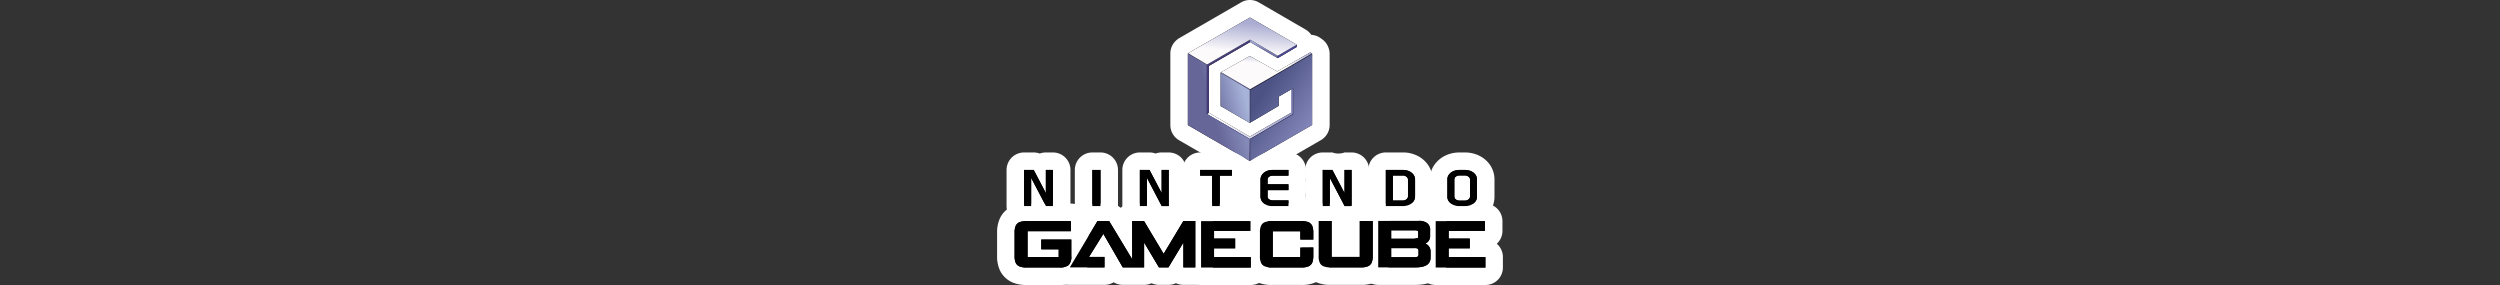 <svg xmlns="http://www.w3.org/2000/svg" xmlns:xlink="http://www.w3.org/1999/xlink" viewBox="0 0 1000 114"><rect x="0" y="0" width="1000" height="114" fill="#333333" stroke="none"/><defs><linearGradient id="linear-gradient" x1="486.406" y1="-267.403" x2="523.458" y2="-261.239" gradientTransform="matrix(1, 0, 0, -1, -0.005, -218.222)" gradientUnits="userSpaceOnUse"><stop offset="0.037" stop-color="#fff"/><stop offset="0.896" stop-color="#898cbf"/></linearGradient><linearGradient id="linear-gradient-2" x1="488.294" y1="700.45" x2="500.096" y2="700.45" gradientTransform="translate(-0.045 -668.01)" gradientUnits="userSpaceOnUse"><stop offset="0" stop-color="#6e70a9"/><stop offset="0.969" stop-color="#514a8e"/></linearGradient><linearGradient id="linear-gradient-3" x1="500.008" y1="703.751" x2="500.159" y2="703.751" xlink:href="#linear-gradient-2"/><linearGradient id="linear-gradient-4" x1="504.704" y1="-256.081" x2="525.295" y2="-269.598" gradientTransform="matrix(1, 0, 0, -1, -0.005, -218.222)" gradientUnits="userSpaceOnUse"><stop offset="0" stop-color="#4c5284"/><stop offset="1" stop-color="#8789bc"/></linearGradient><linearGradient id="linear-gradient-5" x1="499.805" y1="-282.222" x2="499.661" y2="-273.041" gradientTransform="matrix(1, 0, 0, -1, -0.005, -218.222)" gradientUnits="userSpaceOnUse"><stop offset="0.11" stop-color="#4c407e"/><stop offset="0.89" stop-color="#669"/><stop offset="1" stop-color="#a7b3d9"/><stop offset="1" stop-color="#9ba5cd"/></linearGradient><linearGradient id="linear-gradient-6" x1="477.369" y1="-261.988" x2="505.599" y2="-254.142" gradientTransform="matrix(1, 0, 0, -1, -0.005, -218.222)" gradientUnits="userSpaceOnUse"><stop offset="0.233" stop-color="#669"/><stop offset="0.724" stop-color="#a7b3d9"/></linearGradient><linearGradient id="linear-gradient-7" x1="477.857" y1="-263.74" x2="506.086" y2="-255.895" gradientTransform="matrix(1, 0, 0, -1, -0.005, -218.222)" gradientUnits="userSpaceOnUse"><stop offset="0.233" stop-color="#669"/><stop offset="0.991" stop-color="#a7b3d9"/></linearGradient><linearGradient id="linear-gradient-8" x1="484.178" y1="-265.07" x2="495.403" y2="-271.076" gradientTransform="matrix(1, 0, 0, -1, -0.005, -218.222)" xlink:href="#linear-gradient-2"/><linearGradient id="linear-gradient-9" x1="500.852" y1="-235.476" x2="507.979" y2="-238.943" gradientTransform="matrix(1, 0, 0, -1, -0.005, -218.222)" gradientUnits="userSpaceOnUse"><stop offset="0.037" stop-color="#9ea5d3"/><stop offset="0.902" stop-color="#7675ae"/></linearGradient><linearGradient id="linear-gradient-10" x1="497.924" y1="-227.308" x2="496.243" y2="-245.986" gradientTransform="matrix(1, 0, 0, -1, -0.005, -218.222)" gradientUnits="userSpaceOnUse"><stop offset="0" stop-color="#aaacd2"/><stop offset="0.626" stop-color="#fcfafb"/></linearGradient><linearGradient id="linear-gradient-11" x1="508.253" y1="-225.148" x2="506.572" y2="-243.827" gradientTransform="matrix(1, 0, 0, -1, -0.005, -218.222)" gradientUnits="userSpaceOnUse"><stop offset="0.674" stop-color="#aaacd2"/><stop offset="1" stop-color="#fcfafb"/></linearGradient></defs><title>logo</title><g id="Layer_2" data-name="Layer 2"><rect x="471.329" y="72.269" width="12.167" height="10.161" fill="#fff"/><rect x="491.227" y="75.207" width="9.088" height="7.222" fill="#fff"/></g><g id="Ebene_1" data-name="Ebene 1"><path d="M499.91,67.803a4.021,4.021,0,0,1-1.891-.471L473.388,53.066a3.5,3.5,0,0,1-1.746-3.029V21.394a3.502,3.502,0,0,1,1.025-2.475l.099-.099a3.514,3.514,0,0,1,.723-.555L498.221,3.97a3.501,3.501,0,0,1,3.508.002L520.465,14.836a3.501,3.501,0,0,1,1.744,3.028v.137l.189-.109a3.5,3.5,0,0,1,3.804.205l.643.468a3.494,3.494,0,0,1,1.232,1.642l.073.203a3.493,3.493,0,0,1,.208,1.188V49.989a3.5,3.5,0,0,1-1.751,3.032L501.8,67.335a3.5,3.5,0,0,1-1.749.468Z"/><path d="M499.973,7l18.737,10.864v.91l-7.635,4.478-11.023-6.426L483.564,26.367l-.018,18.737,16.364,9.509L516.336,45.142l-0-0.0.066-.038V35.8l.745-.43v-.001L511.512,38.627v3.704l-11.461,6.742-.141.095L488.249,42.426V29.073l.184-.184L499.902,22.41l10.927,6.168,13.313-7.652.643.468.073.203V49.988l-24.807,14.314h-.278l-24.632-14.266V21.394l.099-.099L499.973,7m0-7a6.995,6.995,0,0,0-3.503.94L471.737,15.235a7,7,0,0,0-1.446,1.109l-.099.099a7,7,0,0,0-2.051,4.951V50.037a7,7,0,0,0,3.492,6.057l24.632,14.266a7,7,0,0,0,3.508.943h.278a7,7,0,0,0,3.499-.937l24.807-14.314a7,7,0,0,0,3.501-6.063V21.598a7,7,0,0,0-.41-2.361l-.073-.203a7,7,0,0,0-2.474-3.301l-.643-.468a6.995,6.995,0,0,0-3.754-1.328,6.993,6.993,0,0,0-2.283-2.128L503.484.944A6.996,6.996,0,0,0,499.973,0Z" fill="#fff"/><path d="M508.764,85.929a8.815,8.815,0,0,1-3.814-.844q-.129-.061-.252-.131a8.52,8.52,0,0,1-2.69-2.281c-.043-.057-.084-.115-.124-.174a7.175,7.175,0,0,1-1.179-3.507c-.006-.082-.009-.163-.009-.245V71.711c0-.078.003-.157.008-.235a6.856,6.856,0,0,1,1.348-3.731,7.853,7.853,0,0,1,2.985-2.417,8.987,8.987,0,0,1,3.819-.844H515.38a3.5,3.5,0,0,1,3.5,3.5v2.283a3.485,3.485,0,0,1-.454,1.726,3.489,3.489,0,0,1,.453,1.724v2.331a3.486,3.486,0,0,1-.663,2.05,3.48,3.48,0,0,1,.662,2.049v2.283a3.5,3.5,0,0,1-3.5,3.5Z"/><path d="M515.38,67.983v2.283h-6.339a2.449,2.449,0,0,0-1.394.42,1.369,1.369,0,0,0-.608,1.12v1.911h8.341v2.331h-8.341v2.609a1.283,1.283,0,0,0,.608,1.07,2.454,2.454,0,0,0,1.394.42h6.337v2.283h-6.614a5.328,5.328,0,0,1-2.331-.514,5.185,5.185,0,0,1-1.631-1.349,3.69,3.69,0,0,1-.606-1.819V71.711a3.349,3.349,0,0,1,.653-1.864,4.406,4.406,0,0,1,1.676-1.352,5.532,5.532,0,0,1,2.331-.512h6.524m0-7h-6.524a12.448,12.448,0,0,0-5.278,1.162,11.511,11.511,0,0,0-4.335,3.509,10.298,10.298,0,0,0-2.032,5.585q-.016.235-.016.472v7.035q0,.247.017.493a10.641,10.641,0,0,0,1.753,5.192q.117.177.246.347a12.048,12.048,0,0,0,3.752,3.215q.245.14.501.26a12.403,12.403,0,0,0,5.299,1.175h6.614a7,7,0,0,0,7-7V80.146a6.999,6.999,0,0,0-.304-2.047,6.998,6.998,0,0,0,.306-2.052V73.716a7.013,7.013,0,0,0-.214-1.724,7.008,7.008,0,0,0,.214-1.726V67.983a7,7,0,0,0-7-7Z" fill="#fff"/><path d="M554.325,85.929a3.5,3.5,0,0,1-3.5-3.5V67.984a3.5,3.5,0,0,1,3.5-3.5h6.966a9.043,9.043,0,0,1,3.848.837,7.611,7.611,0,0,1,3.042,2.423,6.75,6.75,0,0,1,1.34,3.72c.005.078.008.157.008.235v6.968c0,.078-.003.157-.008.235A6.921,6.921,0,0,1,568.173,82.68a8.082,8.082,0,0,1-2.948,2.37q-.045.023-.091.044a9.774,9.774,0,0,1-3.663.831c-.06.003-.12.004-.18.004Z"/><path d="M561.291,67.984a5.554,5.554,0,0,1,2.37.511,4.212,4.212,0,0,1,1.717,1.347,3.33,3.33,0,0,1,.649,1.858v6.968a3.46,3.46,0,0,1-.649,1.904,4.626,4.626,0,0,1-1.717,1.347,6.344,6.344,0,0,1-2.37.511h-6.966V67.984h6.966m-4.134,12.216H561.197a1.999,1.999,0,0,0,1.351-.464,1.428,1.428,0,0,0,.648-1.114V71.794a1.422,1.422,0,0,0-.648-1.115,1.995,1.995,0,0,0-1.351-.464h-4.04v9.985m4.134-19.216h-6.966a7,7,0,0,0-7,7V82.429a7,7,0,0,0,7,7h6.966q.179,0,.358-.009a13.182,13.182,0,0,0,4.957-1.151q.093-.043.185-.089a11.501,11.501,0,0,0,4.192-3.414,10.335,10.335,0,0,0,2.03-5.632q.016-.233.016-.466V71.699q0-.237-.016-.473a10.295,10.295,0,0,0-2.04-5.593,11.134,11.134,0,0,0-4.425-3.517,12.523,12.523,0,0,0-5.256-1.133Z" fill="#fff"/><path d="M583.615,85.93a8.962,8.962,0,0,1-3.81-.829A7.547,7.547,0,0,1,576.791,82.7a6.414,6.414,0,0,1-1.34-3.928v-7.085A6.569,6.569,0,0,1,576.798,67.704a8.006,8.006,0,0,1,2.916-2.346c.031-.016.063-.031.096-.046a9.554,9.554,0,0,1,3.623-.824c.061-.003.122-.005.183-.005H586.131c.062,0,.123.001.185.005a9.664,9.664,0,0,1,3.621.826c.031.014.062.029.092.043a8.035,8.035,0,0,1,2.927,2.358,6.851,6.851,0,0,1,1.33,3.748c.005.074.007.149.007.224v7.085A6.516,6.516,0,0,1,592.952,82.702a7.645,7.645,0,0,1-3.086,2.431,8.856,8.856,0,0,1-3.735.797Z"/><path d="M586.131,67.983a6.258,6.258,0,0,1,2.331.504,4.55,4.55,0,0,1,1.691,1.325,3.402,3.402,0,0,1,.64,1.874v7.085a3.066,3.066,0,0,1-.64,1.83,4.149,4.149,0,0,1-1.691,1.326,5.466,5.466,0,0,1-2.331.502h-2.515a5.469,5.469,0,0,1-2.333-.502,4.147,4.147,0,0,1-1.691-1.326,2.963,2.963,0,0,1-.641-1.83V71.687a3.084,3.084,0,0,1,.641-1.874,4.547,4.547,0,0,1,1.691-1.326,6.249,6.249,0,0,1,2.333-.504h2.515m-2.424,12.252h2.332a2.209,2.209,0,0,0,1.325-.459,1.409,1.409,0,0,0,.64-1.097V71.734a1.408,1.408,0,0,0-.64-1.099,2.57,2.57,0,0,0-1.325-.458h-2.332a2.876,2.876,0,0,0-1.373.458,1.489,1.489,0,0,0-.593,1.099v6.946a1.49,1.49,0,0,0,.593,1.097,2.455,2.455,0,0,0,1.373.459m2.424-19.252h-2.515q-.184,0-.367.01a13.091,13.091,0,0,0-4.916,1.147q-.094.044-.186.09a11.427,11.427,0,0,0-4.165,3.397,10.012,10.012,0,0,0-2.03,6.06v7.085a9.985,9.985,0,0,0,2.046,6.038,11.067,11.067,0,0,0,4.402,3.497,12.44,12.44,0,0,0,5.215,1.123h2.515a12.435,12.435,0,0,0,5.212-1.123,11.087,11.087,0,0,0,4.409-3.504,9.994,9.994,0,0,0,2.041-6.031v-7.085q0-.226-.015-.451a10.295,10.295,0,0,0-2.033-5.634,11.412,11.412,0,0,0-4.149-3.374q-.09-.045-.182-.088a13.093,13.093,0,0,0-4.911-1.147q-.185-.01-.371-.01Z" fill="#fff"/><path d="M418.385,85.929a3.499,3.499,0,0,1-2.958-1.629,3.499,3.499,0,0,1-2.959,1.629h-2.843a3.5,3.5,0,0,1-3.5-3.5V67.984a3.5,3.5,0,0,1,3.5-3.5h3.868a3.502,3.502,0,0,1,2.423.974,3.485,3.485,0,0,1,2.422-.974h2.843a3.5,3.5,0,0,1,3.5,3.5V82.429a3.5,3.5,0,0,1-3.5,3.5Z"/><path d="M421.181,67.984V82.429h-2.796l-5.917-11.275V82.429h-2.843V67.984H413.493l4.845,9.227V67.984h2.843m0-7h-2.843a6.986,6.986,0,0,0-2.425.431,6.993,6.993,0,0,0-2.42-.431h-3.868a7,7,0,0,0-7,7V82.429a7,7,0,0,0,7,7h2.843a6.973,6.973,0,0,0,2.96-.655,6.993,6.993,0,0,0,2.957.655h2.796a7,7,0,0,0,7-7V67.984a7,7,0,0,0-7-7Z" fill="#fff"/><path d="M464.7,85.929a3.5,3.5,0,0,1-2.958-1.629,3.499,3.499,0,0,1-2.959,1.629h-2.843a3.5,3.5,0,0,1-3.5-3.5V67.984a3.5,3.5,0,0,1,3.5-3.5h3.867a3.501,3.501,0,0,1,2.423.974,3.487,3.487,0,0,1,2.423-.974h2.843a3.5,3.5,0,0,1,3.5,3.5V82.429a3.5,3.5,0,0,1-3.5,3.5Z"/><path d="M467.496,67.984V82.429h-2.796l-5.917-11.275V82.429h-2.843V67.984H459.808l4.846,9.227V67.984h2.843m0-7h-2.843a6.988,6.988,0,0,0-2.425.432,6.993,6.993,0,0,0-2.42-.432h-3.868a7,7,0,0,0-7,7V82.429a7,7,0,0,0,7,7h2.843a6.974,6.974,0,0,0,2.96-.655,6.993,6.993,0,0,0,2.957.655h2.796a7,7,0,0,0,7-7V67.984a7,7,0,0,0-7-7Z" fill="#fff"/><path d="M537.851,85.929a3.5,3.5,0,0,1-2.958-1.629,3.499,3.499,0,0,1-2.959,1.629H529.091a3.5,3.5,0,0,1-3.5-3.5V67.984a3.5,3.5,0,0,1,3.5-3.5h3.869a3.5,3.5,0,0,0,4.845,0h2.843a3.5,3.5,0,0,1,3.5,3.5V82.429a3.5,3.5,0,0,1-3.5,3.5Z"/><path d="M540.647,67.984V82.429H537.851L531.934,71.154V82.429h-2.843V67.984h3.869l4.845,9.227V67.984h2.842m0-7H537.805a7.017,7.017,0,0,1-4.845,0h-3.869a7,7,0,0,0-7,7V82.429a7,7,0,0,0,7,7H531.934a6.974,6.974,0,0,0,2.96-.655,6.993,6.993,0,0,0,2.957.655h2.796a7,7,0,0,0,7-7V67.984a7,7,0,0,0-7-7Z" fill="#fff"/><rect x="433.435" y="64.484" width="10.261" height="21.445" rx="3.5"/><path d="M440.196,67.984V82.429h-3.261V67.984h3.261m0-7h-3.261a7,7,0,0,0-7,7V82.429a7,7,0,0,0,7,7h3.261a7,7,0,0,0,7-7V67.984a7,7,0,0,0-7-7Z" fill="#fff"/><path d="M484.846,85.93a3.5,3.5,0,0,1-3.5-3.5V73.766H480.048a3.5,3.5,0,0,1-3.5-3.5V67.984a3.5,3.5,0,0,1,3.5-3.5l12.72-0a3.5,3.5,0,0,1,3.5,3.5v2.283a3.5,3.5,0,0,1-3.5,3.5H491.422V82.43a3.5,3.5,0,0,1-3.5,3.5Z"/><path d="M492.768,67.983v2.283h-4.845v12.164h-3.077v-12.163h-4.798V67.984l-.001-0h12.721m0-7h-12.721a7.003,7.003,0,0,0-6.999,7.152v2.131a7.003,7.003,0,0,0,4.798,6.647v5.517a7,7,0,0,0,7,7h3.077a7,7,0,0,0,7-7V76.928a7.003,7.003,0,0,0,4.845-6.662V67.983a7,7,0,0,0-7-7Z" fill="#fff"/><path d="M574.276,110.5a3.5,3.5,0,0,1-3.5-3.5V88.444a3.5,3.5,0,0,1,3.5-3.5h19.703a3.5,3.5,0,0,1,3.5,3.5v3.904a3.5,3.5,0,0,1-3.5,3.5h-2.562v3.473h2.745a3.5,3.5,0,0,1,3.5,3.5v4.18a3.5,3.5,0,0,1-3.5,3.5Z"/><path d="M593.979,88.444v3.904H579.468v3.08h8.449v3.901h-8.449V102.82h14.694V107H574.275V88.444H593.979m0-7H574.275a7,7,0,0,0-7,7V107a7,7,0,0,0,7,7h19.886a7,7,0,0,0,7-7v-4.18a6.984,6.984,0,0,0-2.447-5.317,6.981,6.981,0,0,0,2.265-5.155V88.444a7,7,0,0,0-7-7Z" fill="#fff"/><path d="M551.287,110.463a3.5,3.5,0,0,1-3.5-3.5V88.363a3.5,3.5,0,0,1,3.5-3.5h16.213a8.544,8.544,0,0,1,5.66,1.754,6.746,6.746,0,0,1,2.388,5.657v2.104a6.997,6.997,0,0,1-.623,2.949,7.357,7.357,0,0,1,.805,3.434V103.014c0,2.207-.91,7.351-9.338,7.449H551.287Z"/><path d="M567.5,88.363a5.142,5.142,0,0,1,3.444.964,3.316,3.316,0,0,1,1.104,2.894v2.158A3.106,3.106,0,0,1,570.116,97.412a3.403,3.403,0,0,1,2.114,3.35v2.252c0,2.618-1.929,3.904-5.878,3.949h-15.064V88.363h16.213m-11.022,7.119H565.752l1.289-.228a.593.593,0,0,0,.229-.596V92.957a.671.671,0,0,0-.229-.644,3.074,3.074,0,0,0-1.289-.183h-9.275v3.352m0,7.395H565.8a2.191,2.191,0,0,0,1.333-.275,1.088,1.088,0,0,0,.275-.872V100.397a1.216,1.216,0,0,0-.275-.919A2.724,2.724,0,0,0,565.8,99.247h-9.323v3.629m11.022-21.513H551.287a7,7,0,0,0-7,7V106.963a7,7,0,0,0,7,7h15.064l.081-0c9.446-.109,12.797-5.966,12.797-10.949v-2.252a11.163,11.163,0,0,0-.558-3.531,10.777,10.777,0,0,0,.376-2.852V92.317A10.282,10.282,0,0,0,575.383,83.913a11.928,11.928,0,0,0-7.883-2.55Z" fill="#fff"/><path d="M543.986,110.45h-11.459c-.177.005-.35.008-.518.008a9.78,9.78,0,0,1-3.841-.678,6.147,6.147,0,0,1-3.439-3.234,9.339,9.339,0,0,1-.764-4.259V88.393a3.5,3.5,0,0,1,3.5-3.5h5.188a3.5,3.5,0,0,1,3.5,3.5V99.27h4.253V88.393a3.5,3.5,0,0,1,3.5-3.5h5.188a3.5,3.5,0,0,1,3.5,3.5l.002,13.963a9.913,9.913,0,0,1-.789,4.238,6.356,6.356,0,0,1-3.416,3.187,9.911,9.911,0,0,1-3.887.678C544.336,110.459,544.163,110.456,543.986,110.45Z"/><path d="M549.097,88.394v13.963a6.64,6.64,0,0,1-.459,2.756,2.824,2.824,0,0,1-1.563,1.425,6.518,6.518,0,0,1-2.569.421q-.224,0-.461-.008H532.469q-.237.008-.459.008a6.324,6.324,0,0,1-2.526-.421,2.679,2.679,0,0,1-1.563-1.425,5.937,5.937,0,0,1-.457-2.756V88.394h5.188v14.376h11.253V88.394h5.191m0-7H543.906a6.989,6.989,0,0,0-5.627,2.835,6.989,6.989,0,0,0-5.626-2.835h-5.188a7,7,0,0,0-7,7v13.835a12.771,12.771,0,0,0,1.071,5.753,9.61,9.61,0,0,0,5.315,5.042,13.216,13.216,0,0,0,5.159.935q.277,0,.569-.008h11.355q.292.008.571.008a13.329,13.329,0,0,0,5.211-.938,9.88,9.88,0,0,0,5.178-4.769q.045-.09.088-.182a13.306,13.306,0,0,0,1.115-5.713V88.394a7,7,0,0,0-7-7Z" fill="#fff"/><path d="M520.26,110.48H509.034c-.178.005-.351.008-.52.008a9.79,9.79,0,0,1-3.843-.677,6.135,6.135,0,0,1-3.438-3.237,9.336,9.336,0,0,1-.765-4.252V93.128a9.382,9.382,0,0,1,.749-4.219,6.198,6.198,0,0,1,3.365-3.277q.085-.038.173-.07a11.797,11.797,0,0,1,4.22-.638h11.343a11.924,11.924,0,0,1,4.221.64c.084.031.166.066.247.104a6.506,6.506,0,0,1,3.244,3.143c.02.041.038.083.057.124a10.54,10.54,0,0,1,.739,4.129v2.756a3.484,3.484,0,0,1-.379,1.585,3.494,3.494,0,0,1,.379,1.583V102.387a10.88,10.88,0,0,1-.711,4.057c-.037.093-.078.185-.124.274a6.502,6.502,0,0,1-3.379,3.096,9.659,9.659,0,0,1-3.845.674C520.603,110.488,520.433,110.485,520.26,110.48Zm-3.625-11.18v-.265a3.482,3.482,0,0,1,.391-1.608,3.485,3.485,0,0,1-.386-1.414h-4.025V99.3Z"/><path d="M520.319,88.424a8.748,8.748,0,0,1,2.986.414,3.078,3.078,0,0,1,1.563,1.47,7.139,7.139,0,0,1,.459,2.756v2.756h-5.192V92.514H509.114v10.287h11.021V99.035l5.192-.048v3.4a7.46,7.46,0,0,1-.459,2.754,2.989,2.989,0,0,1-1.562,1.427,6.466,6.466,0,0,1-2.535.42q-.22,0-.451-.008H508.976q-.239.008-.463.008a6.34,6.34,0,0,1-2.525-.42,2.675,2.675,0,0,1-1.56-1.427,5.936,5.936,0,0,1-.458-2.754V93.063a5.939,5.939,0,0,1,.458-2.756,2.742,2.742,0,0,1,1.56-1.47,8.606,8.606,0,0,1,2.988-.414h11.343m0-7h-11.343a15.15,15.15,0,0,0-5.45.861q-.175.066-.347.141a9.63,9.63,0,0,0-5.168,5.083,12.815,12.815,0,0,0-1.041,5.678v9.076a12.775,12.775,0,0,0,1.071,5.744,9.607,9.607,0,0,0,5.311,5.047,13.223,13.223,0,0,0,5.16.935q.28,0,.574-.008h11.119q.288.008.564.008a13.386,13.386,0,0,0,5.241-.964,9.995,9.995,0,0,0,5.109-4.734q.134-.266.245-.543a14.352,14.352,0,0,0,.962-5.359v-3.4a6.998,6.998,0,0,0-.181-1.581,7.023,7.023,0,0,0,.181-1.588V93.063a13.983,13.983,0,0,0-1.021-5.502q-.054-.126-.112-.249a10.056,10.056,0,0,0-4.923-4.815q-.244-.114-.496-.209a15.324,15.324,0,0,0-5.456-.865Z" fill="#fff"/><path d="M480.427,110.5a3.5,3.5,0,0,1-3.5-3.5V88.444a3.5,3.5,0,0,1,3.5-3.5H500.131a3.5,3.5,0,0,1,3.5,3.5v3.904a3.5,3.5,0,0,1-3.5,3.5h-2.562v3.473h2.746a3.5,3.5,0,0,1,3.5,3.5v4.18a3.5,3.5,0,0,1-3.5,3.5Z"/><path d="M500.131,88.444v3.904h-14.513v3.08h8.451v3.901H485.618V102.82h14.696V107H480.426V88.444h19.704m0-7H480.426a7,7,0,0,0-7,7V107a7,7,0,0,0,7,7h19.888a7,7,0,0,0,7-7v-4.18a6.984,6.984,0,0,0-2.448-5.318,6.981,6.981,0,0,0,2.264-5.155V88.444a7,7,0,0,0-7-7Z" fill="#fff"/><path d="M427.933,110.45a3.5,3.5,0,0,1-3.006-5.293L435.994,86.6a3.5,3.5,0,0,1,3.006-1.707h4.639a3.5,3.5,0,0,1,2.997,1.691l2.736,4.533V88.393a3.5,3.5,0,0,1,3.5-3.5h4.73a3.499,3.499,0,0,1,3.004,1.704l4.857,8.126,4.893-8.134a3.499,3.499,0,0,1,2.999-1.696l4.774-0a3.5,3.5,0,0,1,3.5,3.5v18.556a3.5,3.5,0,0,1-3.5,3.5h-4.775a3.498,3.498,0,0,1-2.985-1.672,3.499,3.499,0,0,1-2.984,1.672h-3.812a3.501,3.501,0,0,1-2.962-1.635,3.496,3.496,0,0,1-2.962,1.635h-8.542a3.5,3.5,0,0,1-3.029-1.747l-.794-1.373a3.5,3.5,0,0,1-3.479,3.12Z"/><path d="M478.129,88.393v18.555h-4.776V97.029l-5.97,9.919H463.571l-5.924-9.919v9.919h-8.542l-7.762-13.41-5.741,9.231h6.2v4.18H427.933L439,88.394h4.638l9.233,15.295v-15.295h4.73l7.853,13.137,7.9-13.137-.001-0h4.776m0-7h-4.776a7.001,7.001,0,0,0-6.078,3.526l-1.803,2.999-1.863-3.116a7,7,0,0,0-6.008-3.408h-4.73a6.974,6.974,0,0,0-4.616,1.738,6.999,6.999,0,0,0-4.616-1.738H439a7,7,0,0,0-6.012,3.414L421.921,103.364a7,7,0,0,0,6.012,10.586h13.869a6.967,6.967,0,0,0,3.653-1.028,6.996,6.996,0,0,0,3.65,1.027h8.542a6.975,6.975,0,0,0,2.964-.657,6.994,6.994,0,0,0,2.96.657h3.813a6.994,6.994,0,0,0,2.983-.667,6.972,6.972,0,0,0,2.987.667h4.776a7,7,0,0,0,7-7V88.393a7,7,0,0,0-7-7Z" fill="#fff"/><path d="M410.402,110.496a9.996,9.996,0,0,1-3.861-.678,6.295,6.295,0,0,1-3.374-3.106,9.789,9.789,0,0,1-.829-4.319V93.071a9.763,9.763,0,0,1,.792-4.242,6.362,6.362,0,0,1,3.324-3.19c.057-.025.115-.048.174-.07a11.961,11.961,0,0,1,4.217-.638H428.344a3.5,3.5,0,0,1,3.5,3.5V92.475a3.485,3.485,0,0,1-.34,1.507,3.484,3.484,0,0,1,.524,1.843v6.568a8.015,8.015,0,0,1-2.083,6.104q-.078.077-.16.149a8.529,8.529,0,0,1-5.885,1.844s-.276-.001-.417-.005l-12.579.001Q410.648,110.496,410.402,110.496Z"/><path d="M428.344,88.43V92.475H411.028v10.332h12.447V99.732H416.494V95.825h12.033v6.568a4.781,4.781,0,0,1-1.058,3.629,5.321,5.321,0,0,1-3.571.969c-.108,0-.218-.001-.33-.004H410.844q-.226.008-.441.008a6.508,6.508,0,0,1-2.545-.421,2.816,2.816,0,0,1-1.56-1.426,6.604,6.604,0,0,1-.46-2.756V93.071a6.598,6.598,0,0,1,.46-2.756,2.889,2.889,0,0,1,1.56-1.47,8.788,8.788,0,0,1,2.986-.415h17.499m0-7H410.844a15.354,15.354,0,0,0-5.447.862q-.175.066-.346.141a9.898,9.898,0,0,0-5.096,4.922,13.267,13.267,0,0,0-1.117,5.716v9.322a13.271,13.271,0,0,0,1.123,5.729q.036.076.073.152a9.872,9.872,0,0,0,5.187,4.786,13.474,13.474,0,0,0,5.181.936q.272,0,.553-.008h12.535q.206.004.407.004a11.997,11.997,0,0,0,8.204-2.721q.163-.144.317-.298a11.42,11.42,0,0,0,3.108-8.659V95.825a7,7,0,0,0-.304-2.048,7.043,7.043,0,0,0,.121-1.302V88.43a7,7,0,0,0-7-7Z" fill="#fff"/><g id="Layer_6" data-name="Layer 6"><line x1="488.632" y1="52.722" x2="488.112" y2="52.334" fill="none"/></g><g id="_3D_PART" data-name="3D PART"><polygon points="516.402 35.8 516.402 45.104 499.911 54.613 483.546 45.104 482.811 45.604 499.911 55.63 517.146 45.665 517.146 35.37 516.402 35.8" fill="url(#linear-gradient)"/></g><g id="black_line_thing" data-name="black line thing"><polygon points="516.402 45.063 517.146 45.601 517.146 45.665 517.099 45.7 516.336 45.142 516.402 45.104 516.402 45.063" fill="#7a7eae"/></g><g id="dark_purple_top_line" data-name="dark purple top line"><polygon points="500.051 35.693 488.432 28.889 488.249 29.073 499.911 35.991 500.051 35.693" fill="url(#linear-gradient-2)"/><polygon points="500.014 35.693 500.099 35.693 500.114 35.789 499.963 35.789 500.014 35.693" fill="url(#linear-gradient-3)"/></g><g id="top_black_line" data-name="top black line"><polygon points="500.051 35.991 500.051 35.693 524.786 21.394 524.859 21.598 500.051 35.991" fill="#120f22"/></g><g id="LOGO_DARK_LINES" data-name="LOGO DARK LINES"><polygon points="500.051 64.303 500.217 55.769 517.385 45.875 517.448 35.281 517.146 35.281 517.146 45.665 499.911 55.63 499.849 64.303 500.051 64.303" fill="#453d76"/></g><g id="LOGO"><polygon points="500.051 49.073 500.051 35.991 524.859 21.598 524.859 49.988 500.051 64.303 500.051 55.697 517.283 45.775 517.283 35.29 511.512 38.627 511.512 42.33 500.051 49.073" fill="url(#linear-gradient-4)"/></g><g id="BOTTOM_LAIN_LEFT_LIGHT_LINE" data-name="BOTTOM LAIN LEFT LIGHT LINE"><polyline points="499.774 64.303 499.911 64.303 499.911 55.63 499.423 55.343 499.774 64.303" fill="url(#linear-gradient-5)"/></g><g id="underneath"><polyline points="482.772 25.775 482.877 25.864 482.919 45.53 482.811 45.604 482.746 45.562 482.772 25.775" fill="#2d2868"/></g><g id="LEFT_3D_PURPLE_SHADOW" data-name="LEFT 3D PURPLE SHADOW"><polygon points="483.546 45.104 482.811 45.604 482.811 25.799 500.051 15.844 500.051 16.825 483.564 26.367 483.546 45.104" fill="#453d76"/></g><g id="MAIN_DARK_PURPLE_LINE" data-name="MAIN DARK PURPLE LINE"><polygon points="500.051 35.642 500.051 49.073 499.911 49.167 499.911 35.991 499.911 35.611 500.051 35.642" fill="#453d76"/></g><g id="logo_LEFT_side" data-name="logo LEFT side"><polygon points="488.249 29.073 488.249 42.426 499.911 49.167 499.911 35.991 488.249 29.073" fill="url(#linear-gradient-6)"/><polygon points="499.774 64.163 499.774 55.548 482.811 45.604 482.811 25.895 475.141 21.394 475.141 50.037 499.774 64.303 499.774 64.163" fill="url(#linear-gradient-7)"/></g><g id="left_purple_line" data-name="left purple line"><rect x="482.68" y="25.799" width="0.131" height="19.806" fill="#2d2868"/><polygon points="482.811 25.799 475.24 21.295 475.141 21.394 482.746 25.864 482.811 25.799" fill="#2d2868"/></g><g id="BOTTOM_PURPLE_LINE" data-name="BOTTOM PURPLE LINE"><polygon points="499.774 55.548 499.774 55.711 482.68 45.753 482.68 45.604 482.811 45.604 499.774 55.548" fill="url(#linear-gradient-8)"/></g><g id="top_middle_light_line" data-name="top middle light line"><polygon points="500.051 15.844 511.074 22.287 511.074 23.251 500.051 16.825 500.051 15.844" fill="url(#linear-gradient-9)"/></g><g id="top_right" data-name="top right"><polygon points="511.074 22.287 511.074 23.251 518.71 18.773 518.71 17.864 511.074 22.287" fill="#484592"/></g><g id="MAIN_TOP" data-name="MAIN TOP"><polygon points="499.973 7 518.71 17.864 511.074 22.287 500.051 15.844 482.811 25.799 475.24 21.295 499.973 7" fill="url(#linear-gradient-10)"/><polygon points="488.432 28.889 499.902 22.41 510.829 28.578 524.142 20.926 524.786 21.394 500.051 35.693 488.432 28.889" fill="url(#linear-gradient-11)"/></g><path id="path23497" d="M515.38,70.266V67.983H508.856a5.531,5.531,0,0,0-2.331.512,4.406,4.406,0,0,0-1.676,1.352,3.349,3.349,0,0,0-.653,1.863v7.035a3.689,3.689,0,0,0,.606,1.819,5.184,5.184,0,0,0,1.631,1.349,5.328,5.328,0,0,0,2.331.514h6.615V80.146h-6.337a2.453,2.453,0,0,1-1.394-.42,1.283,1.283,0,0,1-.608-1.07V76.046h8.341V73.716h-8.341V71.805a1.369,1.369,0,0,1,.608-1.119,2.45,2.45,0,0,1,1.394-.42h6.337"/><path id="path23501" d="M554.325,67.984V82.429h6.966a6.344,6.344,0,0,0,2.37-.511,4.626,4.626,0,0,0,1.717-1.347,3.46,3.46,0,0,0,.649-1.904V71.699a3.33,3.33,0,0,0-.649-1.858,4.212,4.212,0,0,0-1.717-1.347,5.554,5.554,0,0,0-2.37-.511Zm8.223,2.695a1.422,1.422,0,0,1,.648,1.115v6.828a1.428,1.428,0,0,1-.648,1.114,1.999,1.999,0,0,1-1.351.464h-4.04V70.214H561.197a1.995,1.995,0,0,1,1.351.464"/><path id="path23503" d="M588.461,68.487a6.259,6.259,0,0,0-2.331-.504h-2.515a6.249,6.249,0,0,0-2.333.504,4.548,4.548,0,0,0-1.691,1.326,3.084,3.084,0,0,0-.641,1.874v7.085a2.963,2.963,0,0,0,.641,1.83,4.148,4.148,0,0,0,1.691,1.326,5.468,5.468,0,0,0,2.333.502h2.515a5.466,5.466,0,0,0,2.331-.502,4.15,4.15,0,0,0,1.691-1.326,3.066,3.066,0,0,0,.64-1.83v-7.085a3.402,3.402,0,0,0-.64-1.874A4.55,4.55,0,0,0,588.461,68.487ZM587.364,70.635a1.408,1.408,0,0,1,.64,1.099V78.68a1.409,1.409,0,0,1-.64,1.097,2.209,2.209,0,0,1-1.325.459h-2.332a2.455,2.455,0,0,1-1.373-.459,1.49,1.49,0,0,1-.593-1.097V71.734a1.489,1.489,0,0,1,.593-1.099,2.876,2.876,0,0,1,1.373-.458h2.332a2.57,2.57,0,0,1,1.325.458"/><path id="path23515" d="M421.181,67.984H418.338v9.227L413.493,67.984H409.625V82.429h2.843V71.154L418.385,82.429h2.796V67.984"/><path id="path23515-2" data-name="path23515" d="M467.496,67.984H464.654v9.227L459.808,67.984h-3.868V82.429h2.843V71.154L464.7,82.429h2.796V67.984"/><path id="path23515-3" data-name="path23515" d="M540.647,67.984H537.805v9.227l-4.845-9.227h-3.869V82.429H531.934V71.154l5.917,11.275h2.796V67.984"/><path id="path23517" d="M440.196,82.429V67.984h-3.261V82.429h3.261"/><path id="path23521" d="M480.048,67.984v2.283h4.798V82.429h3.077V70.266h4.845V67.983H480.047"/><path id="path23505" d="M593.979,92.347V88.444h-19.704V107h19.886v-4.18H579.468V99.328h8.448V95.427h-8.448V92.347H593.979"/><path id="path23507" d="M572.048,92.221a3.316,3.316,0,0,0-1.104-2.894,5.142,5.142,0,0,0-3.444-.964H551.287V106.963h15.064c3.95-.046,5.878-1.332,5.878-3.949v-2.252a3.402,3.402,0,0,0-2.114-3.35,3.106,3.106,0,0,0,1.932-3.033V92.221Zm-5.007.092a.671.671,0,0,1,.229.644v1.7a.593.593,0,0,1-.229.596l-1.289.228h-9.275V92.13H565.752a3.073,3.073,0,0,1,1.289.183Zm-10.564,10.563V99.247H565.8a2.724,2.724,0,0,1,1.333.231,1.217,1.217,0,0,1,.275.919v1.331a1.088,1.088,0,0,1-.275.872,2.192,2.192,0,0,1-1.333.275h-9.323"/><path id="path23509" d="M549.095,88.394h-5.189v14.376h-11.253V88.394h-5.188v13.963a5.937,5.937,0,0,0,.457,2.756,2.679,2.679,0,0,0,1.563,1.425,6.903,6.903,0,0,0,2.984.413h11.574a7.122,7.122,0,0,0,3.031-.413,2.824,2.824,0,0,0,1.563-1.425,6.64,6.64,0,0,0,.459-2.756V88.394"/><path id="path23511" d="M524.868,90.307a3.078,3.078,0,0,0-1.563-1.47,8.747,8.747,0,0,0-2.986-.414H508.976a8.606,8.606,0,0,0-2.988.414,2.742,2.742,0,0,0-1.56,1.47,5.939,5.939,0,0,0-.458,2.756v9.324a5.936,5.936,0,0,0,.458,2.754,2.675,2.675,0,0,0,1.56,1.427,6.925,6.925,0,0,0,2.988.412h11.343a7.025,7.025,0,0,0,2.986-.412,2.989,2.989,0,0,0,1.562-1.427,7.46,7.46,0,0,0,.459-2.754v-3.4l-5.192.048v3.765h-11.021V92.514h11.021v3.305h5.192V93.063a7.139,7.139,0,0,0-.459-2.756"/><path id="path23513" d="M500.131,92.347V88.444H480.427V107h19.888v-4.18H485.618V99.328h8.451V95.427h-8.451V92.347h14.513"/><path id="path23523" d="M473.354,88.394l-7.9,13.137-7.853-13.137h-4.73v15.295l-9.233-15.295h-4.638l-11.068,18.556h13.869v-4.18h-6.2l5.741-9.231,7.762,13.41h8.542V97.029l5.924,9.919h3.813l5.97-9.919v9.919h4.776V88.393h-4.776"/><path id="path23525" d="M428.344,92.475V88.43H410.844a8.788,8.788,0,0,0-2.986.415,2.889,2.889,0,0,0-1.56,1.47,6.598,6.598,0,0,0-.46,2.756v9.322a6.605,6.605,0,0,0,.46,2.756,2.817,2.817,0,0,0,1.56,1.426,7.056,7.056,0,0,0,2.986.413h12.723a5.63,5.63,0,0,0,3.901-.965,4.781,4.781,0,0,0,1.058-3.629v-6.568H416.494v3.907h6.981v3.075H411.028V92.475h17.316"/></g></svg>